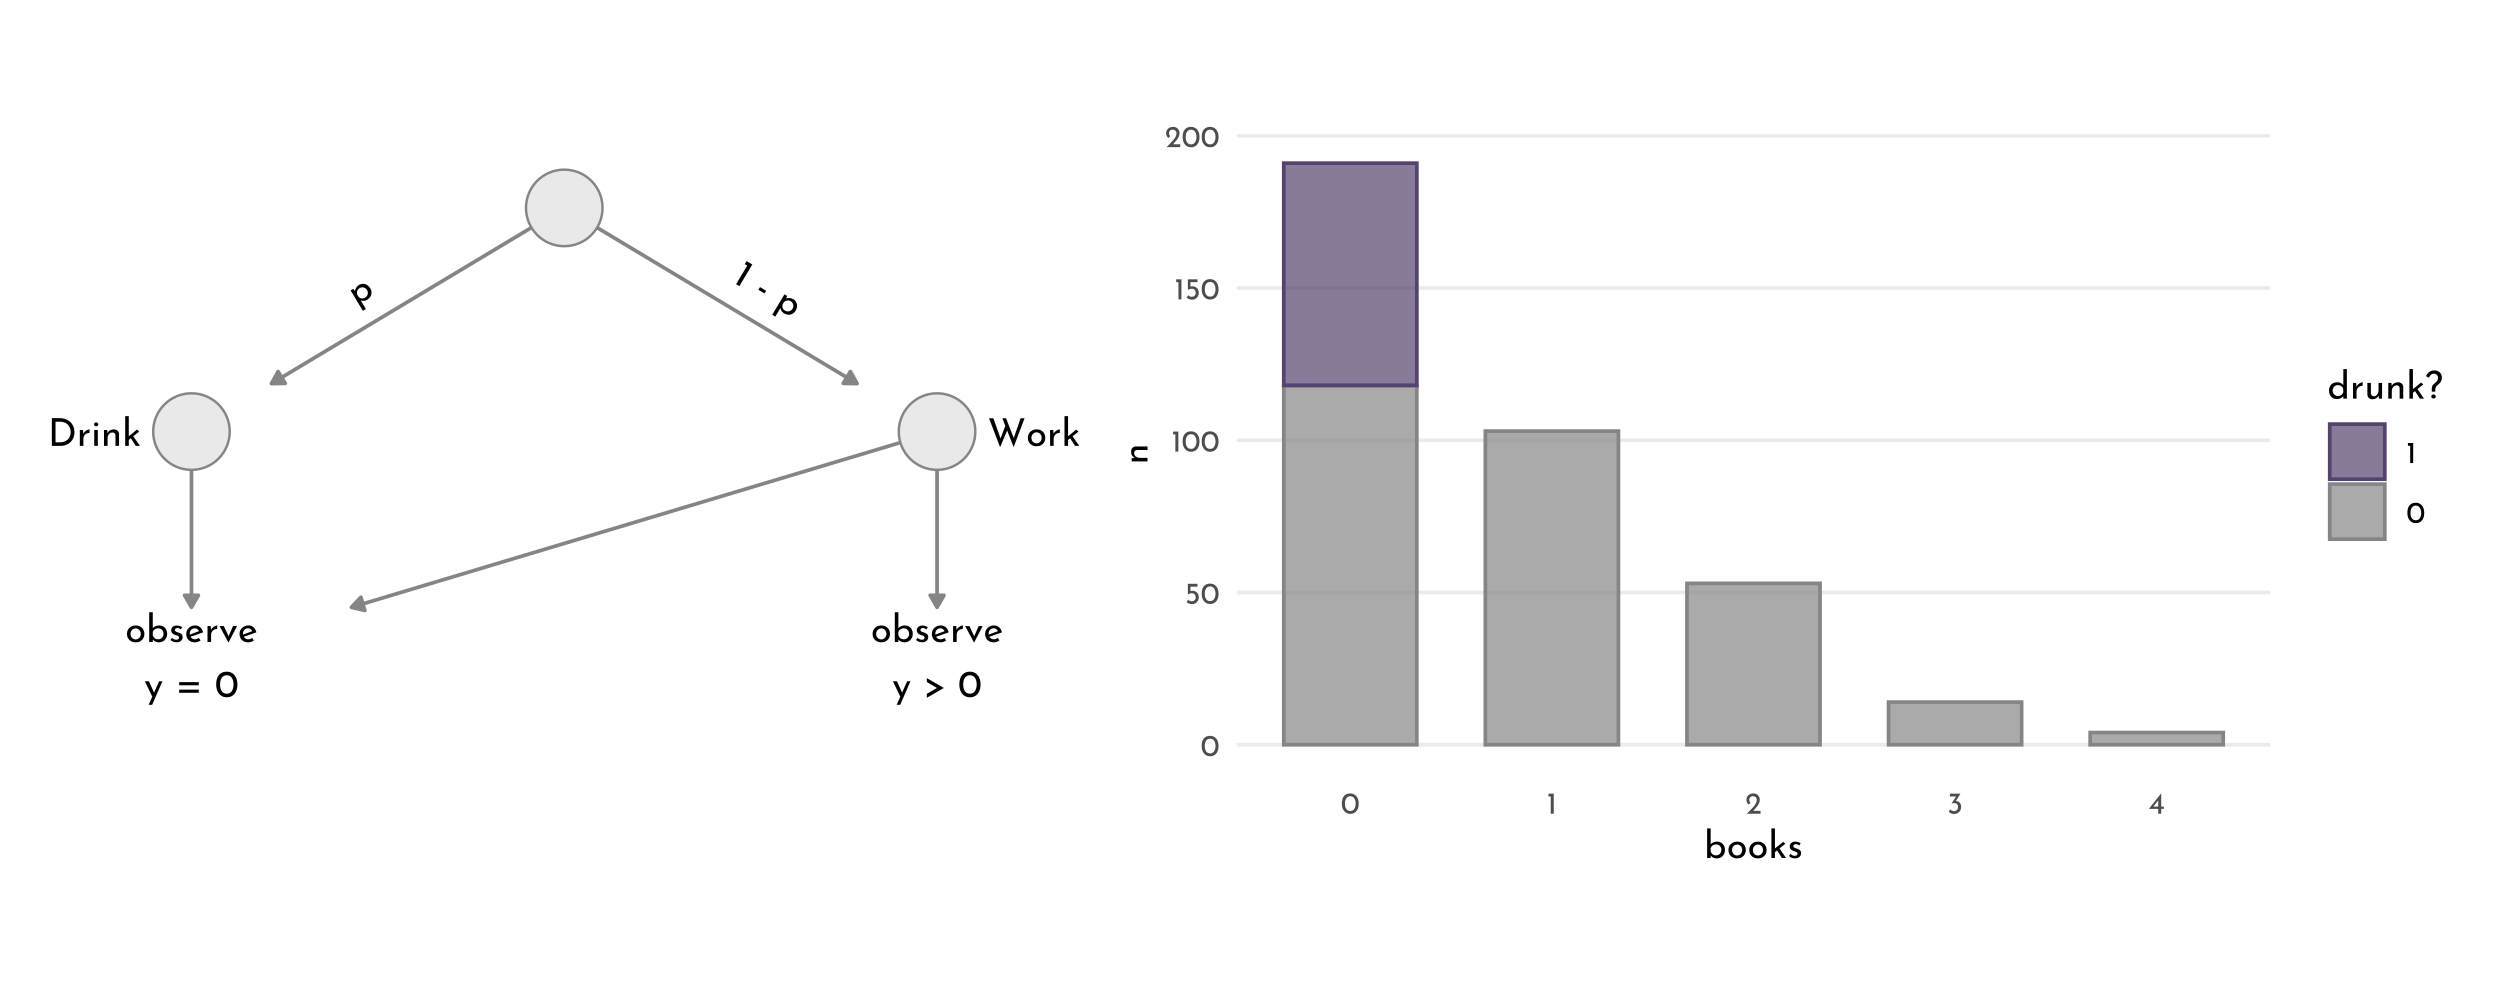 <?xml version="1.0" encoding="UTF-8"?>
<svg xmlns="http://www.w3.org/2000/svg" xmlns:xlink="http://www.w3.org/1999/xlink" width="720pt" height="288pt" viewBox="0 0 720 288" version="1.1">
<defs>
<g>
<symbol overflow="visible" id="glyph0-0">
<path style="stroke:none;" d=""/>
</symbol>
<symbol overflow="visible" id="glyph0-1">
<path style="stroke:none;" d="M 1.156 -7.984 L 3.344 -7.984 C 4.332 -7.984 5.148 -7.785 5.797 -7.391 C 6.453 -7.004 6.926 -6.5 7.219 -5.875 C 7.52 -5.25 7.672 -4.594 7.672 -3.906 C 7.672 -3.125 7.488 -2.438 7.125 -1.844 C 6.77 -1.258 6.289 -0.805 5.688 -0.484 C 5.082 -0.16 4.426 0 3.719 0 L 1.156 0 Z M 3.516 -1.031 C 4.098 -1.031 4.617 -1.145 5.078 -1.375 C 5.547 -1.613 5.91 -1.953 6.172 -2.391 C 6.441 -2.836 6.578 -3.367 6.578 -3.984 C 6.578 -4.609 6.438 -5.145 6.156 -5.594 C 5.883 -6.039 5.52 -6.379 5.062 -6.609 C 4.613 -6.836 4.129 -6.953 3.609 -6.953 L 2.219 -6.953 L 2.219 -1.031 Z M 3.516 -1.031 "/>
</symbol>
<symbol overflow="visible" id="glyph0-2">
<path style="stroke:none;" d="M 1.891 -3.484 C 2.004 -3.734 2.172 -3.953 2.391 -4.141 C 2.609 -4.336 2.836 -4.488 3.078 -4.594 C 3.328 -4.695 3.539 -4.754 3.719 -4.766 L 3.672 -3.734 C 3.348 -3.742 3.051 -3.676 2.781 -3.531 C 2.508 -3.383 2.297 -3.18 2.141 -2.922 C 1.992 -2.66 1.922 -2.383 1.922 -2.094 L 1.922 0 L 0.891 0 L 0.891 -4.578 L 1.812 -4.578 Z M 1.891 -3.484 "/>
</symbol>
<symbol overflow="visible" id="glyph0-3">
<path style="stroke:none;" d="M 1.922 -4.578 L 1.922 0 L 0.891 0 L 0.891 -4.578 Z M 0.828 -6.219 C 0.828 -6.375 0.891 -6.504 1.016 -6.609 C 1.141 -6.723 1.281 -6.781 1.438 -6.781 C 1.602 -6.781 1.742 -6.723 1.859 -6.609 C 1.984 -6.504 2.047 -6.375 2.047 -6.219 C 2.047 -6.051 1.984 -5.91 1.859 -5.797 C 1.742 -5.691 1.602 -5.641 1.438 -5.641 C 1.281 -5.641 1.141 -5.691 1.016 -5.797 C 0.891 -5.91 0.828 -6.051 0.828 -6.219 Z M 0.828 -6.219 "/>
</symbol>
<symbol overflow="visible" id="glyph0-4">
<path style="stroke:none;" d="M 3.734 -4.75 C 4.16 -4.75 4.516 -4.617 4.797 -4.359 C 5.078 -4.109 5.219 -3.781 5.219 -3.375 L 5.219 0 L 4.188 0 L 4.188 -3.031 C 4.176 -3.281 4.098 -3.477 3.953 -3.625 C 3.816 -3.781 3.609 -3.859 3.328 -3.859 C 2.922 -3.859 2.582 -3.695 2.312 -3.375 C 2.051 -3.051 1.922 -2.641 1.922 -2.141 L 1.922 0 L 0.891 0 L 0.891 -4.578 L 1.828 -4.578 L 1.891 -3.688 C 2.047 -4.02 2.285 -4.281 2.609 -4.469 C 2.941 -4.656 3.316 -4.75 3.734 -4.75 Z M 3.734 -4.75 "/>
</symbol>
<symbol overflow="visible" id="glyph0-5">
<path style="stroke:none;" d="M 2.516 -2.203 L 1.922 -1.719 L 1.922 0 L 0.891 0 L 0.891 -8.562 L 1.922 -8.562 L 1.922 -2.781 L 4.281 -4.688 L 4.922 -4.125 L 3.219 -2.766 L 5.141 0 L 3.938 0 Z M 2.516 -2.203 "/>
</symbol>
<symbol overflow="visible" id="glyph0-6">
<path style="stroke:none;" d="M 7.547 0.359 L 5.672 -4.422 L 3.641 0.375 L 0.453 -7.953 L 1.703 -7.953 L 3.766 -2.141 L 5.141 -5.766 L 4.297 -7.953 L 5.359 -7.953 L 7.578 -2.266 L 9.547 -7.953 L 10.688 -7.953 Z M 7.547 0.359 "/>
</symbol>
<symbol overflow="visible" id="glyph0-7">
<path style="stroke:none;" d="M 0.5 -2.328 C 0.5 -2.773 0.609 -3.188 0.828 -3.562 C 1.047 -3.938 1.348 -4.227 1.734 -4.438 C 2.117 -4.656 2.551 -4.766 3.031 -4.766 C 3.52 -4.766 3.953 -4.656 4.328 -4.438 C 4.711 -4.227 5.008 -3.938 5.219 -3.562 C 5.426 -3.195 5.531 -2.785 5.531 -2.328 C 5.531 -1.867 5.426 -1.453 5.219 -1.078 C 5.008 -0.711 4.711 -0.422 4.328 -0.203 C 3.941 0.004 3.504 0.109 3.016 0.109 C 2.535 0.109 2.102 0.008 1.719 -0.188 C 1.344 -0.395 1.047 -0.68 0.828 -1.047 C 0.609 -1.422 0.5 -1.848 0.5 -2.328 Z M 1.531 -2.312 C 1.531 -2.031 1.594 -1.766 1.719 -1.516 C 1.852 -1.273 2.031 -1.082 2.25 -0.938 C 2.477 -0.801 2.727 -0.734 3 -0.734 C 3.426 -0.734 3.781 -0.883 4.062 -1.188 C 4.344 -1.488 4.484 -1.863 4.484 -2.312 C 4.484 -2.77 4.344 -3.148 4.062 -3.453 C 3.781 -3.754 3.426 -3.906 3 -3.906 C 2.719 -3.906 2.469 -3.832 2.25 -3.688 C 2.031 -3.551 1.852 -3.359 1.719 -3.109 C 1.594 -2.867 1.531 -2.602 1.531 -2.312 Z M 1.531 -2.312 "/>
</symbol>
<symbol overflow="visible" id="glyph0-8">
<path style="stroke:none;" d="M 3.828 -4.766 C 4.234 -4.766 4.609 -4.664 4.953 -4.469 C 5.297 -4.27 5.566 -3.988 5.766 -3.625 C 5.961 -3.258 6.062 -2.836 6.062 -2.359 C 6.062 -1.859 5.953 -1.422 5.734 -1.047 C 5.523 -0.672 5.238 -0.383 4.875 -0.188 C 4.508 0.008 4.113 0.109 3.688 0.109 C 3.312 0.109 2.969 0.035 2.656 -0.109 C 2.352 -0.254 2.109 -0.453 1.922 -0.703 L 1.922 0 L 0.891 0 L 0.891 -8.562 L 1.922 -8.562 L 1.922 -3.969 C 2.109 -4.207 2.367 -4.398 2.703 -4.547 C 3.047 -4.691 3.422 -4.766 3.828 -4.766 Z M 3.469 -0.766 C 3.914 -0.766 4.285 -0.914 4.578 -1.219 C 4.867 -1.52 5.016 -1.898 5.016 -2.359 C 5.016 -2.66 4.945 -2.93 4.812 -3.172 C 4.676 -3.41 4.488 -3.598 4.25 -3.734 C 4.02 -3.867 3.758 -3.938 3.469 -3.938 C 3.094 -3.938 2.766 -3.836 2.484 -3.641 C 2.203 -3.441 2.016 -3.176 1.922 -2.844 L 1.922 -1.906 C 2.016 -1.57 2.195 -1.297 2.469 -1.078 C 2.75 -0.867 3.082 -0.766 3.469 -0.766 Z M 3.469 -0.766 "/>
</symbol>
<symbol overflow="visible" id="glyph0-9">
<path style="stroke:none;" d="M 2.188 0.094 C 1.844 0.094 1.52 0.035 1.219 -0.078 C 0.914 -0.191 0.664 -0.363 0.469 -0.594 L 0.922 -1.188 C 1.098 -1.008 1.285 -0.875 1.484 -0.781 C 1.691 -0.688 1.895 -0.641 2.094 -0.641 C 2.344 -0.641 2.539 -0.688 2.688 -0.781 C 2.844 -0.875 2.922 -1.02 2.922 -1.219 C 2.922 -1.375 2.875 -1.5 2.781 -1.594 C 2.688 -1.695 2.578 -1.77 2.453 -1.812 C 2.336 -1.852 2.133 -1.922 1.844 -2.016 C 1.062 -2.266 0.672 -2.707 0.672 -3.344 C 0.672 -3.727 0.812 -4.055 1.094 -4.328 C 1.383 -4.598 1.781 -4.734 2.281 -4.734 C 2.602 -4.734 2.891 -4.691 3.141 -4.609 C 3.398 -4.535 3.633 -4.41 3.844 -4.234 L 3.438 -3.594 C 3.32 -3.727 3.172 -3.832 2.984 -3.906 C 2.805 -3.977 2.633 -4.016 2.469 -4.016 C 2.27 -4.016 2.094 -3.961 1.938 -3.859 C 1.789 -3.766 1.719 -3.633 1.719 -3.469 C 1.719 -3.332 1.766 -3.219 1.859 -3.125 C 1.961 -3.031 2.062 -2.961 2.156 -2.922 C 2.258 -2.879 2.461 -2.812 2.766 -2.719 C 3.148 -2.594 3.445 -2.43 3.656 -2.234 C 3.863 -2.035 3.969 -1.766 3.969 -1.422 C 3.969 -0.984 3.812 -0.617 3.5 -0.328 C 3.188 -0.047 2.75 0.094 2.188 0.094 Z M 2.188 0.094 "/>
</symbol>
<symbol overflow="visible" id="glyph0-10">
<path style="stroke:none;" d="M 3.031 -0.766 C 3.414 -0.766 3.789 -0.898 4.156 -1.172 L 4.625 -0.406 C 4.383 -0.25 4.117 -0.125 3.828 -0.031 C 3.547 0.062 3.273 0.109 3.016 0.109 C 2.504 0.109 2.055 0.004 1.672 -0.203 C 1.297 -0.41 1.004 -0.695 0.797 -1.062 C 0.598 -1.438 0.5 -1.852 0.5 -2.312 C 0.5 -2.77 0.609 -3.18 0.828 -3.547 C 1.055 -3.922 1.363 -4.219 1.75 -4.438 C 2.145 -4.656 2.57 -4.766 3.031 -4.766 C 3.633 -4.766 4.133 -4.586 4.531 -4.234 C 4.938 -3.891 5.211 -3.398 5.359 -2.766 L 1.734 -1.5 C 1.867 -1.27 2.047 -1.086 2.266 -0.953 C 2.492 -0.828 2.75 -0.766 3.031 -0.766 Z M 2.953 -3.938 C 2.535 -3.938 2.191 -3.789 1.922 -3.5 C 1.648 -3.207 1.516 -2.832 1.516 -2.375 C 1.516 -2.258 1.52 -2.176 1.531 -2.125 L 4.188 -3.109 C 4.07 -3.359 3.91 -3.555 3.703 -3.703 C 3.504 -3.859 3.254 -3.938 2.953 -3.938 Z M 2.953 -3.938 "/>
</symbol>
<symbol overflow="visible" id="glyph0-11">
<path style="stroke:none;" d="M 5.25 -4.578 L 2.812 0.125 L 2.75 0.125 L 0.203 -4.578 L 1.438 -4.578 L 2.812 -1.656 L 4.094 -4.578 Z M 5.25 -4.578 "/>
</symbol>
<symbol overflow="visible" id="glyph0-12">
<path style="stroke:none;" d="M 5.25 -4.578 L 2.297 2.203 L 1.281 2.203 L 2.328 -0.156 L 0.203 -4.578 L 1.375 -4.578 L 2.844 -1.312 L 4.297 -4.578 Z M 5.25 -4.578 "/>
</symbol>
<symbol overflow="visible" id="glyph0-13">
<path style="stroke:none;" d=""/>
</symbol>
<symbol overflow="visible" id="glyph0-14">
<path style="stroke:none;" d="M 6.781 -4.328 L 6.781 -3.422 L 1.125 -3.422 L 1.125 -4.328 Z M 6.781 -2.172 L 6.781 -1.266 L 1.125 -1.266 L 1.125 -2.172 Z M 6.781 -2.172 "/>
</symbol>
<symbol overflow="visible" id="glyph0-15">
<path style="stroke:none;" d="M 3.453 0.031 C 2.848 0.031 2.316 -0.113 1.859 -0.406 C 1.398 -0.707 1.039 -1.141 0.781 -1.703 C 0.52 -2.266 0.391 -2.922 0.391 -3.672 C 0.391 -4.867 0.66 -5.781 1.203 -6.406 C 1.742 -7.039 2.492 -7.352 3.453 -7.344 C 4.047 -7.344 4.57 -7.195 5.031 -6.906 C 5.488 -6.613 5.848 -6.188 6.109 -5.625 C 6.367 -5.062 6.5 -4.41 6.5 -3.672 C 6.5 -2.898 6.367 -2.234 6.109 -1.672 C 5.848 -1.117 5.488 -0.691 5.031 -0.391 C 4.57 -0.098 4.047 0.039 3.453 0.031 Z M 3.438 -1 C 4.062 -1 4.539 -1.238 4.875 -1.719 C 5.207 -2.207 5.379 -2.863 5.391 -3.688 C 5.379 -4.488 5.207 -5.125 4.875 -5.594 C 4.539 -6.07 4.062 -6.312 3.438 -6.312 C 2.812 -6.312 2.332 -6.07 2 -5.594 C 1.676 -5.113 1.508 -4.473 1.5 -3.672 C 1.508 -2.848 1.676 -2.195 2 -1.719 C 2.332 -1.238 2.812 -1 3.438 -1 Z M 3.438 -1 "/>
</symbol>
<symbol overflow="visible" id="glyph0-16">
<path style="stroke:none;" d="M 3.938 -2.656 L 1.031 -4.359 L 1.031 -5.484 L 5.922 -2.656 L 1.031 0.172 L 1.031 -0.969 Z M 3.938 -2.656 "/>
</symbol>
<symbol overflow="visible" id="glyph1-0">
<path style="stroke:none;" d=""/>
</symbol>
<symbol overflow="visible" id="glyph1-1">
<path style="stroke:none;" d="M 0.797 -6.047 C 1.172 -6.266 1.555 -6.367 1.953 -6.359 C 2.359 -6.359 2.738 -6.25 3.094 -6.031 C 3.457 -5.82 3.766 -5.508 4.016 -5.094 C 4.266 -4.688 4.391 -4.27 4.391 -3.844 C 4.398 -3.426 4.297 -3.031 4.078 -2.656 C 3.859 -2.289 3.547 -1.988 3.141 -1.75 C 2.867 -1.582 2.562 -1.484 2.219 -1.453 C 1.883 -1.43 1.57 -1.473 1.281 -1.578 L 2.781 0.906 L 1.906 1.438 L -1.625 -4.453 L -0.844 -4.922 L -0.391 -4.297 C -0.316 -4.648 -0.18 -4.977 0.016 -5.281 C 0.211 -5.594 0.473 -5.848 0.797 -6.047 Z M 2.547 -2.359 C 2.785 -2.504 2.977 -2.703 3.125 -2.953 C 3.27 -3.203 3.344 -3.461 3.344 -3.734 C 3.344 -4.016 3.27 -4.281 3.125 -4.531 C 2.969 -4.789 2.77 -4.988 2.531 -5.125 C 2.289 -5.27 2.031 -5.344 1.75 -5.344 C 1.477 -5.352 1.219 -5.281 0.969 -5.125 C 0.645 -4.926 0.422 -4.66 0.297 -4.328 C 0.172 -3.992 0.16 -3.645 0.266 -3.281 L 0.656 -2.625 C 0.895 -2.352 1.188 -2.191 1.531 -2.141 C 1.883 -2.098 2.223 -2.172 2.547 -2.359 Z M 2.547 -2.359 "/>
</symbol>
<symbol overflow="visible" id="glyph2-0">
<path style="stroke:none;" d=""/>
</symbol>
<symbol overflow="visible" id="glyph2-1">
<path style="stroke:none;" d="M 5.875 -4.953 L 2.141 1.281 L 1.203 0.719 L 4.406 -4.625 L 3.703 -5.047 L 4.234 -5.938 Z M 5.875 -4.953 "/>
</symbol>
<symbol overflow="visible" id="glyph3-0">
<path style="stroke:none;" d=""/>
</symbol>
<symbol overflow="visible" id="glyph3-1">
<path style="stroke:none;" d=""/>
</symbol>
<symbol overflow="visible" id="glyph4-0">
<path style="stroke:none;" d=""/>
</symbol>
<symbol overflow="visible" id="glyph4-1">
<path style="stroke:none;" d="M 3.734 -1.062 L 3.266 -0.281 L 1.5 -1.328 L 1.969 -2.109 Z M 3.734 -1.062 "/>
</symbol>
<symbol overflow="visible" id="glyph5-0">
<path style="stroke:none;" d=""/>
</symbol>
<symbol overflow="visible" id="glyph5-1">
<path style="stroke:none;" d=""/>
</symbol>
<symbol overflow="visible" id="glyph6-0">
<path style="stroke:none;" d=""/>
</symbol>
<symbol overflow="visible" id="glyph6-1">
<path style="stroke:none;" d="M 5.703 -2.141 C 6.078 -1.922 6.352 -1.629 6.531 -1.266 C 6.719 -0.91 6.801 -0.52 6.781 -0.094 C 6.77 0.32 6.641 0.738 6.391 1.156 C 6.141 1.562 5.828 1.863 5.453 2.062 C 5.086 2.27 4.691 2.359 4.266 2.328 C 3.836 2.305 3.422 2.176 3.016 1.938 C 2.742 1.77 2.516 1.547 2.328 1.266 C 2.148 0.992 2.039 0.703 2 0.391 L 0.5 2.875 L -0.375 2.344 L 3.156 -3.547 L 3.938 -3.078 L 3.609 -2.359 C 3.953 -2.461 4.305 -2.5 4.672 -2.469 C 5.035 -2.445 5.379 -2.336 5.703 -2.141 Z M 3.297 1.141 C 3.535 1.285 3.797 1.363 4.078 1.375 C 4.359 1.383 4.625 1.32 4.875 1.188 C 5.125 1.062 5.32 0.875 5.469 0.625 C 5.625 0.363 5.707 0.098 5.719 -0.172 C 5.727 -0.453 5.664 -0.711 5.531 -0.953 C 5.406 -1.203 5.219 -1.406 4.969 -1.562 C 4.645 -1.758 4.305 -1.832 3.953 -1.781 C 3.598 -1.727 3.285 -1.57 3.016 -1.312 L 2.625 -0.656 C 2.508 -0.32 2.508 0.008 2.625 0.344 C 2.75 0.688 2.973 0.953 3.297 1.141 Z M 3.297 1.141 "/>
</symbol>
<symbol overflow="visible" id="glyph7-0">
<path style="stroke:none;" d=""/>
</symbol>
<symbol overflow="visible" id="glyph7-1">
<path style="stroke:none;" d="M 2.75 0.031 C 2.27 0.031 1.848 -0.086 1.484 -0.328 C 1.117 -0.566 0.832 -0.906 0.625 -1.344 C 0.414 -1.789 0.312 -2.316 0.312 -2.922 C 0.312 -3.879 0.523 -4.609 0.953 -5.109 C 1.391 -5.609 1.988 -5.852 2.75 -5.844 C 3.219 -5.844 3.633 -5.723 4 -5.484 C 4.375 -5.254 4.66 -4.914 4.859 -4.469 C 5.066 -4.031 5.172 -3.516 5.172 -2.922 C 5.172 -2.305 5.066 -1.773 4.859 -1.328 C 4.66 -0.891 4.375 -0.551 4 -0.312 C 3.633 -0.082 3.219 0.031 2.75 0.031 Z M 2.734 -0.797 C 3.234 -0.797 3.613 -0.988 3.875 -1.375 C 4.145 -1.758 4.285 -2.281 4.297 -2.938 C 4.285 -3.57 4.145 -4.078 3.875 -4.453 C 3.613 -4.836 3.234 -5.031 2.734 -5.031 C 2.242 -5.031 1.863 -4.836 1.594 -4.453 C 1.332 -4.078 1.203 -3.566 1.203 -2.922 C 1.203 -2.266 1.332 -1.742 1.594 -1.359 C 1.863 -0.984 2.242 -0.797 2.734 -0.797 Z M 2.734 -0.797 "/>
</symbol>
<symbol overflow="visible" id="glyph7-2">
<path style="stroke:none;" d="M 2.266 -3.781 C 2.641 -3.781 2.961 -3.691 3.234 -3.516 C 3.516 -3.348 3.723 -3.125 3.859 -2.844 C 4.004 -2.562 4.078 -2.242 4.078 -1.891 C 4.078 -1.523 3.992 -1.191 3.828 -0.891 C 3.66 -0.598 3.43 -0.363 3.141 -0.188 C 2.848 -0.008 2.52 0.078 2.156 0.078 C 1.852 0.078 1.555 0.02 1.266 -0.094 C 0.984 -0.207 0.754 -0.352 0.578 -0.531 L 1.031 -1.203 C 1.145 -1.066 1.297 -0.957 1.484 -0.875 C 1.68 -0.789 1.879 -0.75 2.078 -0.75 C 2.398 -0.75 2.664 -0.852 2.875 -1.062 C 3.082 -1.27 3.188 -1.535 3.188 -1.859 C 3.188 -2.223 3.086 -2.516 2.891 -2.734 C 2.703 -2.953 2.426 -3.062 2.062 -3.062 C 1.863 -3.062 1.676 -3.031 1.5 -2.969 C 1.32 -2.914 1.133 -2.836 0.938 -2.734 L 0.938 -5.781 L 3.703 -5.781 L 3.703 -4.969 L 1.672 -4.969 L 1.672 -3.719 C 1.859 -3.758 2.055 -3.781 2.266 -3.781 Z M 2.266 -3.781 "/>
</symbol>
<symbol overflow="visible" id="glyph7-3">
<path style="stroke:none;" d="M 1.984 -5.781 L 1.984 0 L 1.125 0 L 1.125 -4.969 L 0.469 -4.969 L 0.469 -5.781 Z M 1.984 -5.781 "/>
</symbol>
<symbol overflow="visible" id="glyph7-4">
<path style="stroke:none;" d="M 4.422 -0.828 L 4.422 0 L 0.469 0 L 0.766 -0.297 C 1.359 -0.891 1.82 -1.367 2.156 -1.734 C 2.5 -2.109 2.781 -2.484 3 -2.859 C 3.227 -3.242 3.344 -3.602 3.344 -3.938 C 3.344 -4.301 3.234 -4.578 3.016 -4.766 C 2.805 -4.953 2.551 -5.047 2.25 -5.047 C 2.008 -5.047 1.805 -4.992 1.641 -4.891 C 1.484 -4.785 1.367 -4.656 1.297 -4.5 C 1.223 -4.352 1.188 -4.207 1.188 -4.062 C 1.188 -3.688 1.301 -3.375 1.531 -3.125 L 1.016 -2.656 C 0.816 -2.77 0.656 -2.969 0.531 -3.25 C 0.414 -3.531 0.359 -3.789 0.359 -4.031 C 0.359 -4.352 0.438 -4.656 0.594 -4.938 C 0.758 -5.219 0.992 -5.441 1.297 -5.609 C 1.609 -5.773 1.973 -5.859 2.391 -5.859 C 2.742 -5.859 3.062 -5.773 3.344 -5.609 C 3.625 -5.441 3.836 -5.219 3.984 -4.938 C 4.141 -4.656 4.219 -4.348 4.219 -4.016 C 4.219 -3.68 4.141 -3.344 3.984 -3 C 3.828 -2.664 3.629 -2.352 3.391 -2.062 C 3.16 -1.77 2.852 -1.406 2.469 -0.969 L 2.344 -0.828 Z M 4.422 -0.828 "/>
</symbol>
<symbol overflow="visible" id="glyph7-5">
<path style="stroke:none;" d="M 2.516 -3.656 C 2.961 -3.633 3.328 -3.484 3.609 -3.203 C 3.898 -2.922 4.047 -2.492 4.047 -1.922 C 4.047 -1.523 3.953 -1.176 3.766 -0.875 C 3.586 -0.57 3.344 -0.336 3.031 -0.172 C 2.719 -0.004 2.375 0.078 2 0.078 C 1.719 0.078 1.438 0.02 1.156 -0.094 C 0.875 -0.219 0.645 -0.375 0.469 -0.562 L 0.906 -1.266 C 1.02 -1.129 1.176 -1.008 1.375 -0.906 C 1.57 -0.801 1.773 -0.75 1.984 -0.75 C 2.316 -0.75 2.598 -0.859 2.828 -1.078 C 3.055 -1.305 3.172 -1.609 3.172 -1.984 C 3.172 -2.305 3.07 -2.566 2.875 -2.766 C 2.676 -2.961 2.406 -3.062 2.062 -3.062 C 1.812 -3.062 1.562 -3.016 1.312 -2.922 L 1.297 -2.969 L 2.594 -4.969 L 0.812 -4.969 L 0.812 -5.781 L 3.844 -5.781 Z M 2.516 -3.656 "/>
</symbol>
<symbol overflow="visible" id="glyph7-6">
<path style="stroke:none;" d="M 4.406 -2.062 L 4.406 -1.406 L 3.656 -1.406 L 3.656 0 L 2.797 0 L 2.797 -1.406 L 0.109 -1.406 L 3.641 -5.859 L 3.656 -5.859 L 3.656 -2.062 Z M 2.797 -2.062 L 2.797 -3.859 L 1.406 -2.062 Z M 2.797 -2.062 "/>
</symbol>
<symbol overflow="visible" id="glyph8-0">
<path style="stroke:none;" d=""/>
</symbol>
<symbol overflow="visible" id="glyph8-1">
<path style="stroke:none;" d="M 3.812 -4.734 C 4.219 -4.734 4.586 -4.633 4.922 -4.438 C 5.266 -4.238 5.535 -3.957 5.734 -3.594 C 5.93 -3.238 6.031 -2.828 6.031 -2.359 C 6.031 -1.859 5.926 -1.422 5.719 -1.047 C 5.508 -0.672 5.223 -0.383 4.859 -0.188 C 4.492 0.008 4.098 0.109 3.672 0.109 C 3.297 0.109 2.957 0.035 2.656 -0.109 C 2.352 -0.254 2.102 -0.453 1.906 -0.703 L 1.906 0 L 0.891 0 L 0.891 -8.531 L 1.906 -8.531 L 1.906 -3.953 C 2.102 -4.191 2.367 -4.379 2.703 -4.516 C 3.035 -4.66 3.406 -4.734 3.812 -4.734 Z M 3.453 -0.766 C 3.898 -0.766 4.27 -0.914 4.562 -1.219 C 4.852 -1.52 5 -1.898 5 -2.359 C 5 -2.648 4.93 -2.914 4.797 -3.156 C 4.66 -3.395 4.473 -3.582 4.234 -3.719 C 4.004 -3.852 3.742 -3.922 3.453 -3.922 C 3.078 -3.922 2.75 -3.82 2.469 -3.625 C 2.188 -3.426 2 -3.16 1.906 -2.828 L 1.906 -1.906 C 2 -1.57 2.18 -1.297 2.453 -1.078 C 2.734 -0.867 3.066 -0.766 3.453 -0.766 Z M 3.453 -0.766 "/>
</symbol>
<symbol overflow="visible" id="glyph8-2">
<path style="stroke:none;" d="M 0.5 -2.328 C 0.5 -2.766 0.602 -3.172 0.812 -3.547 C 1.031 -3.922 1.332 -4.211 1.719 -4.422 C 2.102 -4.629 2.539 -4.734 3.031 -4.734 C 3.508 -4.734 3.938 -4.629 4.312 -4.422 C 4.695 -4.211 4.992 -3.922 5.203 -3.547 C 5.41 -3.18 5.516 -2.773 5.516 -2.328 C 5.516 -1.867 5.41 -1.453 5.203 -1.078 C 4.992 -0.711 4.695 -0.422 4.312 -0.203 C 3.926 0.004 3.488 0.109 3 0.109 C 2.52 0.109 2.086 0.008 1.703 -0.188 C 1.328 -0.395 1.031 -0.68 0.812 -1.047 C 0.602 -1.41 0.5 -1.836 0.5 -2.328 Z M 1.531 -2.312 C 1.531 -2.02 1.594 -1.754 1.719 -1.516 C 1.844 -1.273 2.016 -1.082 2.234 -0.938 C 2.461 -0.801 2.711 -0.734 2.984 -0.734 C 3.41 -0.734 3.766 -0.883 4.047 -1.188 C 4.328 -1.488 4.469 -1.863 4.469 -2.312 C 4.469 -2.758 4.328 -3.133 4.047 -3.438 C 3.766 -3.738 3.41 -3.891 2.984 -3.891 C 2.711 -3.891 2.461 -3.816 2.234 -3.672 C 2.016 -3.535 1.844 -3.344 1.719 -3.094 C 1.594 -2.852 1.531 -2.594 1.531 -2.312 Z M 1.531 -2.312 "/>
</symbol>
<symbol overflow="visible" id="glyph8-3">
<path style="stroke:none;" d="M 2.516 -2.188 L 1.906 -1.703 L 1.906 0 L 0.891 0 L 0.891 -8.531 L 1.906 -8.531 L 1.906 -2.766 L 4.266 -4.656 L 4.891 -4.109 L 3.219 -2.766 L 5.109 0 L 3.922 0 Z M 2.516 -2.188 "/>
</symbol>
<symbol overflow="visible" id="glyph8-4">
<path style="stroke:none;" d="M 2.172 0.094 C 1.836 0.094 1.52 0.035 1.219 -0.078 C 0.914 -0.191 0.664 -0.363 0.469 -0.594 L 0.906 -1.188 C 1.094 -1.008 1.285 -0.875 1.484 -0.781 C 1.691 -0.688 1.895 -0.641 2.094 -0.641 C 2.332 -0.641 2.531 -0.688 2.688 -0.781 C 2.844 -0.875 2.922 -1.02 2.922 -1.219 C 2.922 -1.375 2.867 -1.5 2.766 -1.594 C 2.672 -1.688 2.562 -1.754 2.438 -1.797 C 2.32 -1.848 2.125 -1.914 1.844 -2 C 1.062 -2.25 0.672 -2.691 0.672 -3.328 C 0.672 -3.711 0.812 -4.039 1.094 -4.312 C 1.375 -4.582 1.77 -4.719 2.281 -4.719 C 2.602 -4.719 2.891 -4.676 3.141 -4.594 C 3.391 -4.52 3.617 -4.395 3.828 -4.219 L 3.422 -3.594 C 3.305 -3.707 3.156 -3.801 2.969 -3.875 C 2.789 -3.957 2.625 -4 2.469 -4 C 2.258 -4 2.082 -3.945 1.938 -3.844 C 1.789 -3.75 1.719 -3.617 1.719 -3.453 C 1.719 -3.316 1.766 -3.203 1.859 -3.109 C 1.953 -3.016 2.051 -2.945 2.156 -2.906 C 2.258 -2.863 2.461 -2.797 2.766 -2.703 C 3.141 -2.578 3.43 -2.414 3.641 -2.219 C 3.848 -2.02 3.953 -1.754 3.953 -1.422 C 3.953 -0.984 3.797 -0.617 3.484 -0.328 C 3.18 -0.047 2.742 0.094 2.172 0.094 Z M 2.172 0.094 "/>
</symbol>
<symbol overflow="visible" id="glyph8-5">
<path style="stroke:none;" d="M 5.641 -8.531 L 5.641 0 L 4.609 0 L 4.609 -0.719 C 4.391 -0.457 4.117 -0.254 3.797 -0.109 C 3.484 0.035 3.133 0.109 2.75 0.109 C 2.32 0.109 1.938 0.008 1.594 -0.188 C 1.25 -0.395 0.977 -0.68 0.781 -1.047 C 0.594 -1.422 0.5 -1.852 0.5 -2.344 C 0.5 -2.832 0.598 -3.258 0.797 -3.625 C 1.004 -3.988 1.285 -4.266 1.641 -4.453 C 2.004 -4.641 2.414 -4.734 2.875 -4.734 C 3.219 -4.734 3.547 -4.66 3.859 -4.516 C 4.18 -4.379 4.438 -4.188 4.625 -3.938 L 4.625 -8.531 Z M 3.062 -0.766 C 3.457 -0.766 3.789 -0.867 4.062 -1.078 C 4.344 -1.297 4.523 -1.586 4.609 -1.953 L 4.609 -2.812 C 4.523 -3.133 4.336 -3.398 4.047 -3.609 C 3.766 -3.816 3.438 -3.922 3.062 -3.922 C 2.789 -3.922 2.535 -3.852 2.297 -3.719 C 2.066 -3.582 1.879 -3.395 1.734 -3.156 C 1.598 -2.926 1.531 -2.66 1.531 -2.359 C 1.531 -2.055 1.598 -1.785 1.734 -1.547 C 1.879 -1.305 2.066 -1.113 2.297 -0.969 C 2.535 -0.832 2.789 -0.766 3.062 -0.766 Z M 3.062 -0.766 "/>
</symbol>
<symbol overflow="visible" id="glyph8-6">
<path style="stroke:none;" d="M 1.875 -3.469 C 2 -3.719 2.164 -3.938 2.375 -4.125 C 2.594 -4.32 2.82 -4.473 3.062 -4.578 C 3.312 -4.68 3.523 -4.734 3.703 -4.734 L 3.656 -3.719 C 3.332 -3.727 3.035 -3.66 2.766 -3.516 C 2.492 -3.367 2.281 -3.164 2.125 -2.906 C 1.977 -2.645 1.906 -2.367 1.906 -2.078 L 1.906 0 L 0.891 0 L 0.891 -4.547 L 1.797 -4.547 Z M 1.875 -3.469 "/>
</symbol>
<symbol overflow="visible" id="glyph8-7">
<path style="stroke:none;" d="M 5.125 -4.547 L 5.125 0 L 4.203 0 L 4.141 -0.875 C 3.984 -0.562 3.742 -0.305 3.422 -0.109 C 3.098 0.078 2.738 0.172 2.344 0.172 C 1.926 0.172 1.582 0.047 1.312 -0.203 C 1.039 -0.453 0.898 -0.781 0.891 -1.188 L 0.891 -4.547 L 1.906 -4.547 L 1.906 -1.547 C 1.926 -1.297 2.004 -1.094 2.141 -0.938 C 2.273 -0.789 2.477 -0.711 2.75 -0.703 C 3 -0.703 3.223 -0.773 3.422 -0.922 C 3.629 -1.078 3.797 -1.285 3.922 -1.547 C 4.047 -1.816 4.109 -2.113 4.109 -2.438 L 4.109 -4.547 Z M 5.125 -4.547 "/>
</symbol>
<symbol overflow="visible" id="glyph8-8">
<path style="stroke:none;" d="M 3.719 -4.734 C 4.145 -4.734 4.492 -4.602 4.766 -4.344 C 5.047 -4.094 5.191 -3.766 5.203 -3.359 L 5.203 0 L 4.172 0 L 4.172 -3.016 C 4.148 -3.273 4.07 -3.477 3.938 -3.625 C 3.801 -3.77 3.594 -3.844 3.312 -3.844 C 2.906 -3.844 2.566 -3.68 2.297 -3.359 C 2.035 -3.035 1.906 -2.629 1.906 -2.141 L 1.906 0 L 0.891 0 L 0.891 -4.547 L 1.812 -4.547 L 1.875 -3.672 C 2.039 -4.004 2.285 -4.266 2.609 -4.453 C 2.93 -4.641 3.301 -4.734 3.719 -4.734 Z M 3.719 -4.734 "/>
</symbol>
<symbol overflow="visible" id="glyph8-9">
<path style="stroke:none;" d="M 1.844 -2.734 C 1.844 -3.055 1.883 -3.328 1.969 -3.547 C 2.051 -3.773 2.156 -3.945 2.281 -4.062 C 2.406 -4.188 2.586 -4.352 2.828 -4.562 C 3.109 -4.801 3.316 -5.02 3.453 -5.219 C 3.586 -5.426 3.656 -5.68 3.656 -5.984 C 3.656 -6.336 3.535 -6.629 3.297 -6.859 C 3.055 -7.086 2.773 -7.203 2.453 -7.203 C 2.109 -7.203 1.816 -7.094 1.578 -6.875 C 1.336 -6.664 1.16 -6.395 1.047 -6.062 L 0.203 -6.453 C 0.273 -6.703 0.41 -6.957 0.609 -7.219 C 0.805 -7.477 1.07 -7.695 1.406 -7.875 C 1.738 -8.062 2.125 -8.156 2.562 -8.156 C 3.195 -8.156 3.719 -7.969 4.125 -7.594 C 4.539 -7.227 4.75 -6.723 4.75 -6.078 C 4.75 -5.742 4.703 -5.457 4.609 -5.219 C 4.523 -4.977 4.41 -4.773 4.266 -4.609 C 4.117 -4.441 3.93 -4.258 3.703 -4.062 C 3.484 -3.863 3.32 -3.711 3.219 -3.609 C 3.113 -3.504 3.023 -3.359 2.953 -3.172 C 2.891 -2.992 2.859 -2.77 2.859 -2.5 L 2.859 -2.031 L 1.844 -2.031 Z M 2.359 -0.047 C 2.172 -0.047 2.016 -0.098 1.891 -0.203 C 1.766 -0.316 1.703 -0.461 1.703 -0.641 C 1.703 -0.805 1.766 -0.945 1.891 -1.062 C 2.023 -1.176 2.18 -1.234 2.359 -1.234 C 2.547 -1.234 2.695 -1.176 2.812 -1.062 C 2.938 -0.945 3 -0.805 3 -0.641 C 3 -0.461 2.941 -0.316 2.828 -0.203 C 2.711 -0.098 2.555 -0.047 2.359 -0.047 Z M 2.359 -0.047 "/>
</symbol>
<symbol overflow="visible" id="glyph9-0">
<path style="stroke:none;" d=""/>
</symbol>
<symbol overflow="visible" id="glyph9-1">
<path style="stroke:none;" d="M -4.734 -3.719 C -4.734 -4.145 -4.602 -4.492 -4.344 -4.766 C -4.094 -5.047 -3.766 -5.191 -3.359 -5.203 L 0 -5.203 L 0 -4.172 L -3.016 -4.172 C -3.273 -4.148 -3.477 -4.07 -3.625 -3.938 C -3.77 -3.801 -3.844 -3.594 -3.844 -3.312 C -3.844 -2.906 -3.68 -2.566 -3.359 -2.297 C -3.035 -2.035 -2.629 -1.906 -2.141 -1.906 L 0 -1.906 L 0 -0.891 L -4.547 -0.891 L -4.547 -1.812 L -3.672 -1.875 C -4.004 -2.039 -4.266 -2.285 -4.453 -2.609 C -4.641 -2.93 -4.734 -3.301 -4.734 -3.719 Z M -4.734 -3.719 "/>
</symbol>
</g>
<clipPath id="clip1">
  <path d="M 356.195 213 L 653.812 213 L 653.812 216 L 356.195 216 Z M 356.195 213 "/>
</clipPath>
<clipPath id="clip2">
  <path d="M 356.195 170 L 653.812 170 L 653.812 172 L 356.195 172 Z M 356.195 170 "/>
</clipPath>
<clipPath id="clip3">
  <path d="M 356.195 126 L 653.812 126 L 653.812 128 L 356.195 128 Z M 356.195 126 "/>
</clipPath>
<clipPath id="clip4">
  <path d="M 356.195 82 L 653.812 82 L 653.812 84 L 356.195 84 Z M 356.195 82 "/>
</clipPath>
<clipPath id="clip5">
  <path d="M 356.195 38.621 L 653.812 38.621 L 653.812 40 L 356.195 40 Z M 356.195 38.621 "/>
</clipPath>
</defs>
<g id="surface74">
<rect x="0" y="0" width="720" height="288" style="fill:rgb(100%,100%,100%);fill-opacity:1;stroke:none;"/>
<path style="fill:none;stroke-width:1.067;stroke-linecap:butt;stroke-linejoin:round;stroke:rgb(52.157%,52.157%,52.157%);stroke-opacity:1;stroke-miterlimit:1;" d="M 162.508 59.879 L 161.422 60.527 L 160.34 61.18 L 159.254 61.832 L 158.168 62.48 L 157.086 63.133 L 156 63.781 L 154.918 64.434 L 153.832 65.082 L 152.746 65.734 L 151.664 66.387 L 150.578 67.035 L 149.492 67.688 L 148.41 68.336 L 147.324 68.988 L 146.238 69.637 L 145.156 70.289 L 144.07 70.941 L 142.988 71.59 L 141.902 72.242 L 140.816 72.891 L 139.734 73.543 L 138.648 74.195 L 137.562 74.844 L 136.48 75.496 L 135.395 76.145 L 134.312 76.797 L 133.227 77.445 L 132.141 78.098 L 131.059 78.75 L 129.973 79.398 L 128.887 80.051 L 127.805 80.699 L 125.633 82.004 L 124.551 82.652 L 123.465 83.305 L 122.383 83.953 L 121.297 84.605 L 120.211 85.254 L 119.129 85.906 L 118.043 86.559 L 116.957 87.207 L 115.875 87.859 L 114.789 88.508 L 113.703 89.16 L 112.621 89.809 L 111.535 90.461 L 110.453 91.113 L 109.367 91.762 L 108.281 92.414 L 107.199 93.062 L 105.027 94.367 L 103.945 95.016 L 102.859 95.668 L 101.777 96.316 L 100.691 96.969 L 99.605 97.617 L 98.523 98.27 L 97.438 98.922 L 96.352 99.57 L 95.27 100.223 L 94.184 100.871 L 93.098 101.523 L 92.016 102.172 L 90.93 102.824 L 89.848 103.477 L 88.762 104.125 L 87.676 104.777 L 86.594 105.426 L 84.422 106.73 L 83.34 107.379 L 82.254 108.031 L 81.168 108.68 L 80.086 109.332 L 79 109.98 L 78.172 110.48 "/>
<path style="fill-rule:nonzero;fill:rgb(52.157%,52.157%,52.157%);fill-opacity:1;stroke-width:1.067;stroke-linecap:butt;stroke-linejoin:round;stroke:rgb(52.157%,52.157%,52.157%);stroke-opacity:1;stroke-miterlimit:1;" d="M 80.105 106.996 L 78.172 110.48 L 82.156 110.414 Z M 80.105 106.996 "/>
<path style="fill:none;stroke-width:1.067;stroke-linecap:butt;stroke-linejoin:round;stroke:rgb(52.157%,52.157%,52.157%);stroke-opacity:1;stroke-miterlimit:1;" d="M 162.508 59.879 L 163.594 60.527 L 164.676 61.18 L 165.762 61.832 L 166.844 62.48 L 167.93 63.133 L 169.016 63.781 L 170.098 64.434 L 171.184 65.082 L 172.27 65.734 L 173.352 66.387 L 174.438 67.035 L 175.523 67.688 L 176.605 68.336 L 177.691 68.988 L 178.773 69.637 L 180.945 70.941 L 182.027 71.59 L 183.113 72.242 L 184.199 72.891 L 185.281 73.543 L 186.367 74.195 L 187.453 74.844 L 188.535 75.496 L 189.621 76.145 L 190.703 76.797 L 191.789 77.445 L 192.875 78.098 L 193.957 78.75 L 195.043 79.398 L 196.129 80.051 L 197.211 80.699 L 198.297 81.352 L 199.379 82.004 L 200.465 82.652 L 201.551 83.305 L 202.633 83.953 L 203.719 84.605 L 204.805 85.254 L 205.887 85.906 L 206.973 86.559 L 208.059 87.207 L 209.141 87.859 L 210.227 88.508 L 211.309 89.16 L 212.395 89.809 L 213.48 90.461 L 214.562 91.113 L 215.648 91.762 L 216.734 92.414 L 217.816 93.062 L 219.988 94.367 L 221.07 95.016 L 222.156 95.668 L 223.238 96.316 L 224.324 96.969 L 225.41 97.617 L 226.492 98.27 L 227.578 98.922 L 228.664 99.57 L 229.746 100.223 L 230.832 100.871 L 231.914 101.523 L 233 102.172 L 234.086 102.824 L 235.168 103.477 L 236.254 104.125 L 237.34 104.777 L 238.422 105.426 L 240.594 106.73 L 241.676 107.379 L 242.762 108.031 L 243.844 108.68 L 244.93 109.332 L 246.016 109.98 L 246.844 110.48 "/>
<path style="fill-rule:nonzero;fill:rgb(52.157%,52.157%,52.157%);fill-opacity:1;stroke-width:1.067;stroke-linecap:butt;stroke-linejoin:round;stroke:rgb(52.157%,52.157%,52.157%);stroke-opacity:1;stroke-miterlimit:1;" d="M 242.859 110.414 L 246.844 110.48 L 244.91 106.996 Z M 242.859 110.414 "/>
<path style="fill:none;stroke-width:1.067;stroke-linecap:butt;stroke-linejoin:round;stroke:rgb(52.157%,52.157%,52.157%);stroke-opacity:1;stroke-miterlimit:1;" d="M 55.141 124.297 L 55.141 174.898 "/>
<path style="fill-rule:nonzero;fill:rgb(52.157%,52.157%,52.157%);fill-opacity:1;stroke-width:1.067;stroke-linecap:butt;stroke-linejoin:round;stroke:rgb(52.157%,52.157%,52.157%);stroke-opacity:1;stroke-miterlimit:1;" d="M 53.148 171.449 L 55.141 174.898 L 57.133 171.449 Z M 53.148 171.449 "/>
<path style="fill:none;stroke-width:1.067;stroke-linecap:butt;stroke-linejoin:round;stroke:rgb(52.157%,52.157%,52.157%);stroke-opacity:1;stroke-miterlimit:1;" d="M 269.875 124.297 L 267.703 124.949 L 265.535 125.598 L 261.199 126.902 L 259.027 127.551 L 256.859 128.203 L 254.691 128.852 L 252.52 129.504 L 250.352 130.152 L 246.016 131.457 L 243.844 132.105 L 241.676 132.758 L 239.508 133.406 L 237.34 134.059 L 235.168 134.707 L 230.832 136.012 L 228.664 136.66 L 226.492 137.312 L 224.324 137.961 L 219.988 139.266 L 217.816 139.914 L 215.648 140.566 L 213.48 141.215 L 211.309 141.867 L 209.141 142.516 L 204.805 143.82 L 202.633 144.469 L 200.465 145.121 L 198.297 145.77 L 196.129 146.422 L 193.957 147.07 L 189.621 148.375 L 187.453 149.023 L 185.281 149.676 L 183.113 150.324 L 180.945 150.977 L 178.773 151.629 L 176.605 152.277 L 174.438 152.93 L 172.27 153.578 L 170.098 154.23 L 167.93 154.879 L 163.594 156.184 L 161.422 156.832 L 159.254 157.484 L 157.086 158.133 L 154.918 158.785 L 152.746 159.434 L 148.41 160.738 L 146.238 161.387 L 144.07 162.039 L 141.902 162.688 L 139.734 163.34 L 137.562 163.992 L 135.395 164.641 L 133.227 165.293 L 131.059 165.941 L 128.887 166.594 L 126.719 167.242 L 122.383 168.547 L 120.211 169.195 L 118.043 169.848 L 115.875 170.496 L 113.703 171.148 L 111.535 171.801 L 109.367 172.449 L 107.199 173.102 L 105.027 173.75 L 102.859 174.402 L 101.203 174.898 "/>
<path style="fill-rule:nonzero;fill:rgb(52.157%,52.157%,52.157%);fill-opacity:1;stroke-width:1.067;stroke-linecap:butt;stroke-linejoin:round;stroke:rgb(52.157%,52.157%,52.157%);stroke-opacity:1;stroke-miterlimit:1;" d="M 103.934 172 L 101.203 174.898 L 105.078 175.816 Z M 103.934 172 "/>
<path style="fill:none;stroke-width:1.067;stroke-linecap:butt;stroke-linejoin:round;stroke:rgb(52.157%,52.157%,52.157%);stroke-opacity:1;stroke-miterlimit:1;" d="M 269.875 124.297 L 269.875 174.898 "/>
<path style="fill-rule:nonzero;fill:rgb(52.157%,52.157%,52.157%);fill-opacity:1;stroke-width:1.067;stroke-linecap:butt;stroke-linejoin:round;stroke:rgb(52.157%,52.157%,52.157%);stroke-opacity:1;stroke-miterlimit:1;" d="M 267.883 171.449 L 269.875 174.898 L 271.867 171.449 Z M 267.883 171.449 "/>
<path style="fill-rule:nonzero;fill:rgb(91.373%,91.373%,91.373%);fill-opacity:1;stroke-width:0.709;stroke-linecap:round;stroke-linejoin:round;stroke:rgb(52.157%,52.157%,52.157%);stroke-opacity:1;stroke-miterlimit:10;" d="M 173.531 59.879 C 173.531 65.965 168.598 70.902 162.508 70.902 C 156.418 70.902 151.484 65.965 151.484 59.879 C 151.484 53.789 156.418 48.855 162.508 48.855 C 168.598 48.855 173.531 53.789 173.531 59.879 "/>
<path style="fill-rule:nonzero;fill:rgb(91.373%,91.373%,91.373%);fill-opacity:1;stroke-width:0.709;stroke-linecap:round;stroke-linejoin:round;stroke:rgb(52.157%,52.157%,52.157%);stroke-opacity:1;stroke-miterlimit:10;" d="M 66.164 124.297 C 66.164 130.387 61.23 135.32 55.141 135.32 C 49.055 135.32 44.117 130.387 44.117 124.297 C 44.117 118.211 49.055 113.273 55.141 113.273 C 61.23 113.273 66.164 118.211 66.164 124.297 "/>
<path style="fill-rule:nonzero;fill:rgb(91.373%,91.373%,91.373%);fill-opacity:1;stroke-width:0.709;stroke-linecap:round;stroke-linejoin:round;stroke:rgb(52.157%,52.157%,52.157%);stroke-opacity:1;stroke-miterlimit:10;" d="M 280.898 124.297 C 280.898 130.387 275.961 135.32 269.875 135.32 C 263.785 135.32 258.848 130.387 258.848 124.297 C 258.848 118.211 263.785 113.273 269.875 113.273 C 275.961 113.273 280.898 118.211 280.898 124.297 "/>
<g style="fill:rgb(0%,0%,0%);fill-opacity:1;">
  <use xlink:href="#glyph0-1" x="13.773" y="128.414"/>
  <use xlink:href="#glyph0-2" x="22.097" y="128.414"/>
  <use xlink:href="#glyph0-3" x="26.248" y="128.414"/>
  <use xlink:href="#glyph0-4" x="29.063" y="128.414"/>
  <use xlink:href="#glyph0-5" x="35.168" y="128.414"/>
</g>
<g style="fill:rgb(0%,0%,0%);fill-opacity:1;">
  <use xlink:href="#glyph0-6" x="284.387" y="128.414"/>
  <use xlink:href="#glyph0-7" x="295.515" y="128.414"/>
  <use xlink:href="#glyph0-2" x="301.531" y="128.414"/>
  <use xlink:href="#glyph0-5" x="305.682" y="128.414"/>
</g>
<g style="fill:rgb(0%,0%,0%);fill-opacity:1;">
  <use xlink:href="#glyph0-7" x="36.062" y="184.887"/>
  <use xlink:href="#glyph0-8" x="42.079" y="184.887"/>
  <use xlink:href="#glyph0-9" x="48.626" y="184.887"/>
  <use xlink:href="#glyph0-10" x="53.13" y="184.887"/>
  <use xlink:href="#glyph0-2" x="58.87" y="184.887"/>
  <use xlink:href="#glyph0-11" x="63.021" y="184.887"/>
  <use xlink:href="#glyph0-10" x="68.475" y="184.887"/>
</g>
<g style="fill:rgb(0%,0%,0%);fill-opacity:1;">
  <use xlink:href="#glyph0-12" x="41.523" y="200.785"/>
  <use xlink:href="#glyph0-13" x="46.977" y="200.785"/>
  <use xlink:href="#glyph0-14" x="50.466" y="200.785"/>
  <use xlink:href="#glyph0-13" x="58.381" y="200.785"/>
  <use xlink:href="#glyph0-15" x="61.87" y="200.785"/>
</g>
<g style="fill:rgb(0%,0%,0%);fill-opacity:1;">
  <use xlink:href="#glyph0-7" x="250.797" y="184.887"/>
  <use xlink:href="#glyph0-8" x="256.813" y="184.887"/>
  <use xlink:href="#glyph0-9" x="263.36" y="184.887"/>
  <use xlink:href="#glyph0-10" x="267.864" y="184.887"/>
  <use xlink:href="#glyph0-2" x="273.605" y="184.887"/>
  <use xlink:href="#glyph0-11" x="277.756" y="184.887"/>
  <use xlink:href="#glyph0-10" x="283.209" y="184.887"/>
</g>
<g style="fill:rgb(0%,0%,0%);fill-opacity:1;">
  <use xlink:href="#glyph0-12" x="256.957" y="200.785"/>
  <use xlink:href="#glyph0-13" x="262.411" y="200.785"/>
  <use xlink:href="#glyph0-16" x="265.899" y="200.785"/>
  <use xlink:href="#glyph0-13" x="272.413" y="200.785"/>
  <use xlink:href="#glyph0-15" x="275.901" y="200.785"/>
</g>
<g style="fill:rgb(0%,0%,0%);fill-opacity:1;">
  <use xlink:href="#glyph1-1" x="102.602" y="88.094"/>
</g>
<g style="fill:rgb(0%,0%,0%);fill-opacity:1;">
  <use xlink:href="#glyph2-1" x="210.793" y="81.125"/>
</g>
<g style="fill:rgb(0%,0%,0%);fill-opacity:1;">
  <use xlink:href="#glyph3-1" x="213.914" y="82.996"/>
</g>
<g style="fill:rgb(0%,0%,0%);fill-opacity:1;">
  <use xlink:href="#glyph4-1" x="216.91" y="84.793"/>
</g>
<g style="fill:rgb(0%,0%,0%);fill-opacity:1;">
  <use xlink:href="#glyph5-1" x="219.785" y="86.52"/>
</g>
<g style="fill:rgb(0%,0%,0%);fill-opacity:1;">
  <use xlink:href="#glyph6-1" x="222.773" y="88.312"/>
</g>
<g clip-path="url(#clip1)" clip-rule="nonzero">
<path style="fill:none;stroke-width:1.067;stroke-linecap:butt;stroke-linejoin:round;stroke:rgb(92.157%,92.157%,92.157%);stroke-opacity:1;stroke-miterlimit:10;" d="M 356.195 214.484 L 653.816 214.484 "/>
</g>
<g clip-path="url(#clip2)" clip-rule="nonzero">
<path style="fill:none;stroke-width:1.067;stroke-linecap:butt;stroke-linejoin:round;stroke:rgb(92.157%,92.157%,92.157%);stroke-opacity:1;stroke-miterlimit:10;" d="M 356.195 170.641 L 653.816 170.641 "/>
</g>
<g clip-path="url(#clip3)" clip-rule="nonzero">
<path style="fill:none;stroke-width:1.067;stroke-linecap:butt;stroke-linejoin:round;stroke:rgb(92.157%,92.157%,92.157%);stroke-opacity:1;stroke-miterlimit:10;" d="M 356.195 126.793 L 653.816 126.793 "/>
</g>
<g clip-path="url(#clip4)" clip-rule="nonzero">
<path style="fill:none;stroke-width:1.067;stroke-linecap:butt;stroke-linejoin:round;stroke:rgb(92.157%,92.157%,92.157%);stroke-opacity:1;stroke-miterlimit:10;" d="M 356.195 82.949 L 653.816 82.949 "/>
</g>
<g clip-path="url(#clip5)" clip-rule="nonzero">
<path style="fill:none;stroke-width:1.067;stroke-linecap:butt;stroke-linejoin:round;stroke:rgb(92.157%,92.157%,92.157%);stroke-opacity:1;stroke-miterlimit:10;" d="M 356.195 39.102 L 653.816 39.102 "/>
</g>
<path style="fill-rule:nonzero;fill:rgb(52.157%,52.157%,52.157%);fill-opacity:0.698;stroke-width:1.067;stroke-linecap:square;stroke-linejoin:miter;stroke:rgb(52.157%,52.157%,52.157%);stroke-opacity:1;stroke-miterlimit:10;" d="M 369.727 214.484 L 408.047 214.484 L 408.047 111.008 L 369.727 111.008 Z M 369.727 214.484 "/>
<path style="fill-rule:nonzero;fill:rgb(52.157%,52.157%,52.157%);fill-opacity:0.698;stroke-width:1.067;stroke-linecap:square;stroke-linejoin:miter;stroke:rgb(52.157%,52.157%,52.157%);stroke-opacity:1;stroke-miterlimit:10;" d="M 427.785 214.484 L 466.105 214.484 L 466.105 124.164 L 427.785 124.164 Z M 427.785 214.484 "/>
<path style="fill-rule:nonzero;fill:rgb(52.157%,52.157%,52.157%);fill-opacity:0.698;stroke-width:1.067;stroke-linecap:square;stroke-linejoin:miter;stroke:rgb(52.157%,52.157%,52.157%);stroke-opacity:1;stroke-miterlimit:10;" d="M 485.848 214.484 L 524.168 214.484 L 524.168 168.008 L 485.848 168.008 Z M 485.848 214.484 "/>
<path style="fill-rule:nonzero;fill:rgb(52.157%,52.157%,52.157%);fill-opacity:0.698;stroke-width:1.067;stroke-linecap:square;stroke-linejoin:miter;stroke:rgb(52.157%,52.157%,52.157%);stroke-opacity:1;stroke-miterlimit:10;" d="M 543.906 214.484 L 582.227 214.484 L 582.227 202.207 L 543.906 202.207 Z M 543.906 214.484 "/>
<path style="fill-rule:nonzero;fill:rgb(52.157%,52.157%,52.157%);fill-opacity:0.698;stroke-width:1.067;stroke-linecap:square;stroke-linejoin:miter;stroke:rgb(52.157%,52.157%,52.157%);stroke-opacity:1;stroke-miterlimit:10;" d="M 601.969 214.484 L 640.289 214.484 L 640.289 210.977 L 601.969 210.977 Z M 601.969 214.484 "/>
<path style="fill-rule:nonzero;fill:rgb(32.941%,26.275%,42.745%);fill-opacity:0.698;stroke-width:1.067;stroke-linecap:square;stroke-linejoin:miter;stroke:rgb(32.941%,26.275%,42.745%);stroke-opacity:1;stroke-miterlimit:10;" d="M 369.727 111.008 L 408.047 111.008 L 408.047 46.992 L 369.727 46.992 Z M 369.727 111.008 "/>
<g style="fill:rgb(30.196%,30.196%,30.196%);fill-opacity:1;">
  <use xlink:href="#glyph7-1" x="345.773" y="217.766"/>
</g>
<g style="fill:rgb(30.196%,30.196%,30.196%);fill-opacity:1;">
  <use xlink:href="#glyph7-2" x="341.172" y="173.922"/>
  <use xlink:href="#glyph7-1" x="345.774" y="173.922"/>
</g>
<g style="fill:rgb(30.196%,30.196%,30.196%);fill-opacity:1;">
  <use xlink:href="#glyph7-3" x="337.379" y="130.074"/>
  <use xlink:href="#glyph7-1" x="340.283" y="130.074"/>
  <use xlink:href="#glyph7-1" x="345.774" y="130.074"/>
</g>
<g style="fill:rgb(30.196%,30.196%,30.196%);fill-opacity:1;">
  <use xlink:href="#glyph7-3" x="338.27" y="86.23"/>
  <use xlink:href="#glyph7-2" x="341.174" y="86.23"/>
  <use xlink:href="#glyph7-1" x="345.776" y="86.23"/>
</g>
<g style="fill:rgb(30.196%,30.196%,30.196%);fill-opacity:1;">
  <use xlink:href="#glyph7-4" x="335.488" y="42.383"/>
  <use xlink:href="#glyph7-1" x="340.284" y="42.383"/>
  <use xlink:href="#glyph7-1" x="345.775" y="42.383"/>
</g>
<g style="fill:rgb(30.196%,30.196%,30.196%);fill-opacity:1;">
  <use xlink:href="#glyph7-1" x="386.141" y="234.355"/>
</g>
<g style="fill:rgb(30.196%,30.196%,30.196%);fill-opacity:1;">
  <use xlink:href="#glyph7-3" x="445.492" y="234.355"/>
</g>
<g style="fill:rgb(30.196%,30.196%,30.196%);fill-opacity:1;">
  <use xlink:href="#glyph7-4" x="502.609" y="234.355"/>
</g>
<g style="fill:rgb(30.196%,30.196%,30.196%);fill-opacity:1;">
  <use xlink:href="#glyph7-5" x="560.762" y="234.355"/>
</g>
<g style="fill:rgb(30.196%,30.196%,30.196%);fill-opacity:1;">
  <use xlink:href="#glyph7-6" x="618.77" y="234.355"/>
</g>
<g style="fill:rgb(0%,0%,0%);fill-opacity:1;">
  <use xlink:href="#glyph8-1" x="490.762" y="247.113"/>
  <use xlink:href="#glyph8-2" x="497.285" y="247.113"/>
  <use xlink:href="#glyph8-2" x="503.28" y="247.113"/>
  <use xlink:href="#glyph8-3" x="509.275" y="247.113"/>
  <use xlink:href="#glyph8-4" x="514.764" y="247.113"/>
</g>
<g style="fill:rgb(0%,0%,0%);fill-opacity:1;">
  <use xlink:href="#glyph9-1" x="330.48" y="133.781"/>
</g>
<g style="fill:rgb(0%,0%,0%);fill-opacity:1;">
  <use xlink:href="#glyph8-5" x="670.254" y="114.824"/>
  <use xlink:href="#glyph8-6" x="676.777" y="114.824"/>
  <use xlink:href="#glyph8-7" x="680.913" y="114.824"/>
  <use xlink:href="#glyph8-8" x="686.93" y="114.824"/>
  <use xlink:href="#glyph8-3" x="693.013" y="114.824"/>
  <use xlink:href="#glyph8-9" x="698.502" y="114.824"/>
</g>
<path style="fill-rule:nonzero;fill:rgb(32.941%,26.275%,42.745%);fill-opacity:0.698;stroke-width:1.067;stroke-linecap:square;stroke-linejoin:miter;stroke:rgb(32.941%,26.275%,42.745%);stroke-opacity:1;stroke-miterlimit:10;" d="M 670.961 138.008 L 686.824 138.008 L 686.824 122.145 L 670.961 122.145 Z M 670.961 138.008 "/>
<path style="fill-rule:nonzero;fill:rgb(52.157%,52.157%,52.157%);fill-opacity:0.698;stroke-width:1.067;stroke-linecap:square;stroke-linejoin:miter;stroke:rgb(52.157%,52.157%,52.157%);stroke-opacity:1;stroke-miterlimit:10;" d="M 670.961 155.285 L 686.824 155.285 L 686.824 139.422 L 670.961 139.422 Z M 670.961 155.285 "/>
<g style="fill:rgb(0%,0%,0%);fill-opacity:1;">
  <use xlink:href="#glyph7-3" x="693.012" y="133.359"/>
</g>
<g style="fill:rgb(0%,0%,0%);fill-opacity:1;">
  <use xlink:href="#glyph7-1" x="693.012" y="150.637"/>
</g>
</g>
</svg>
